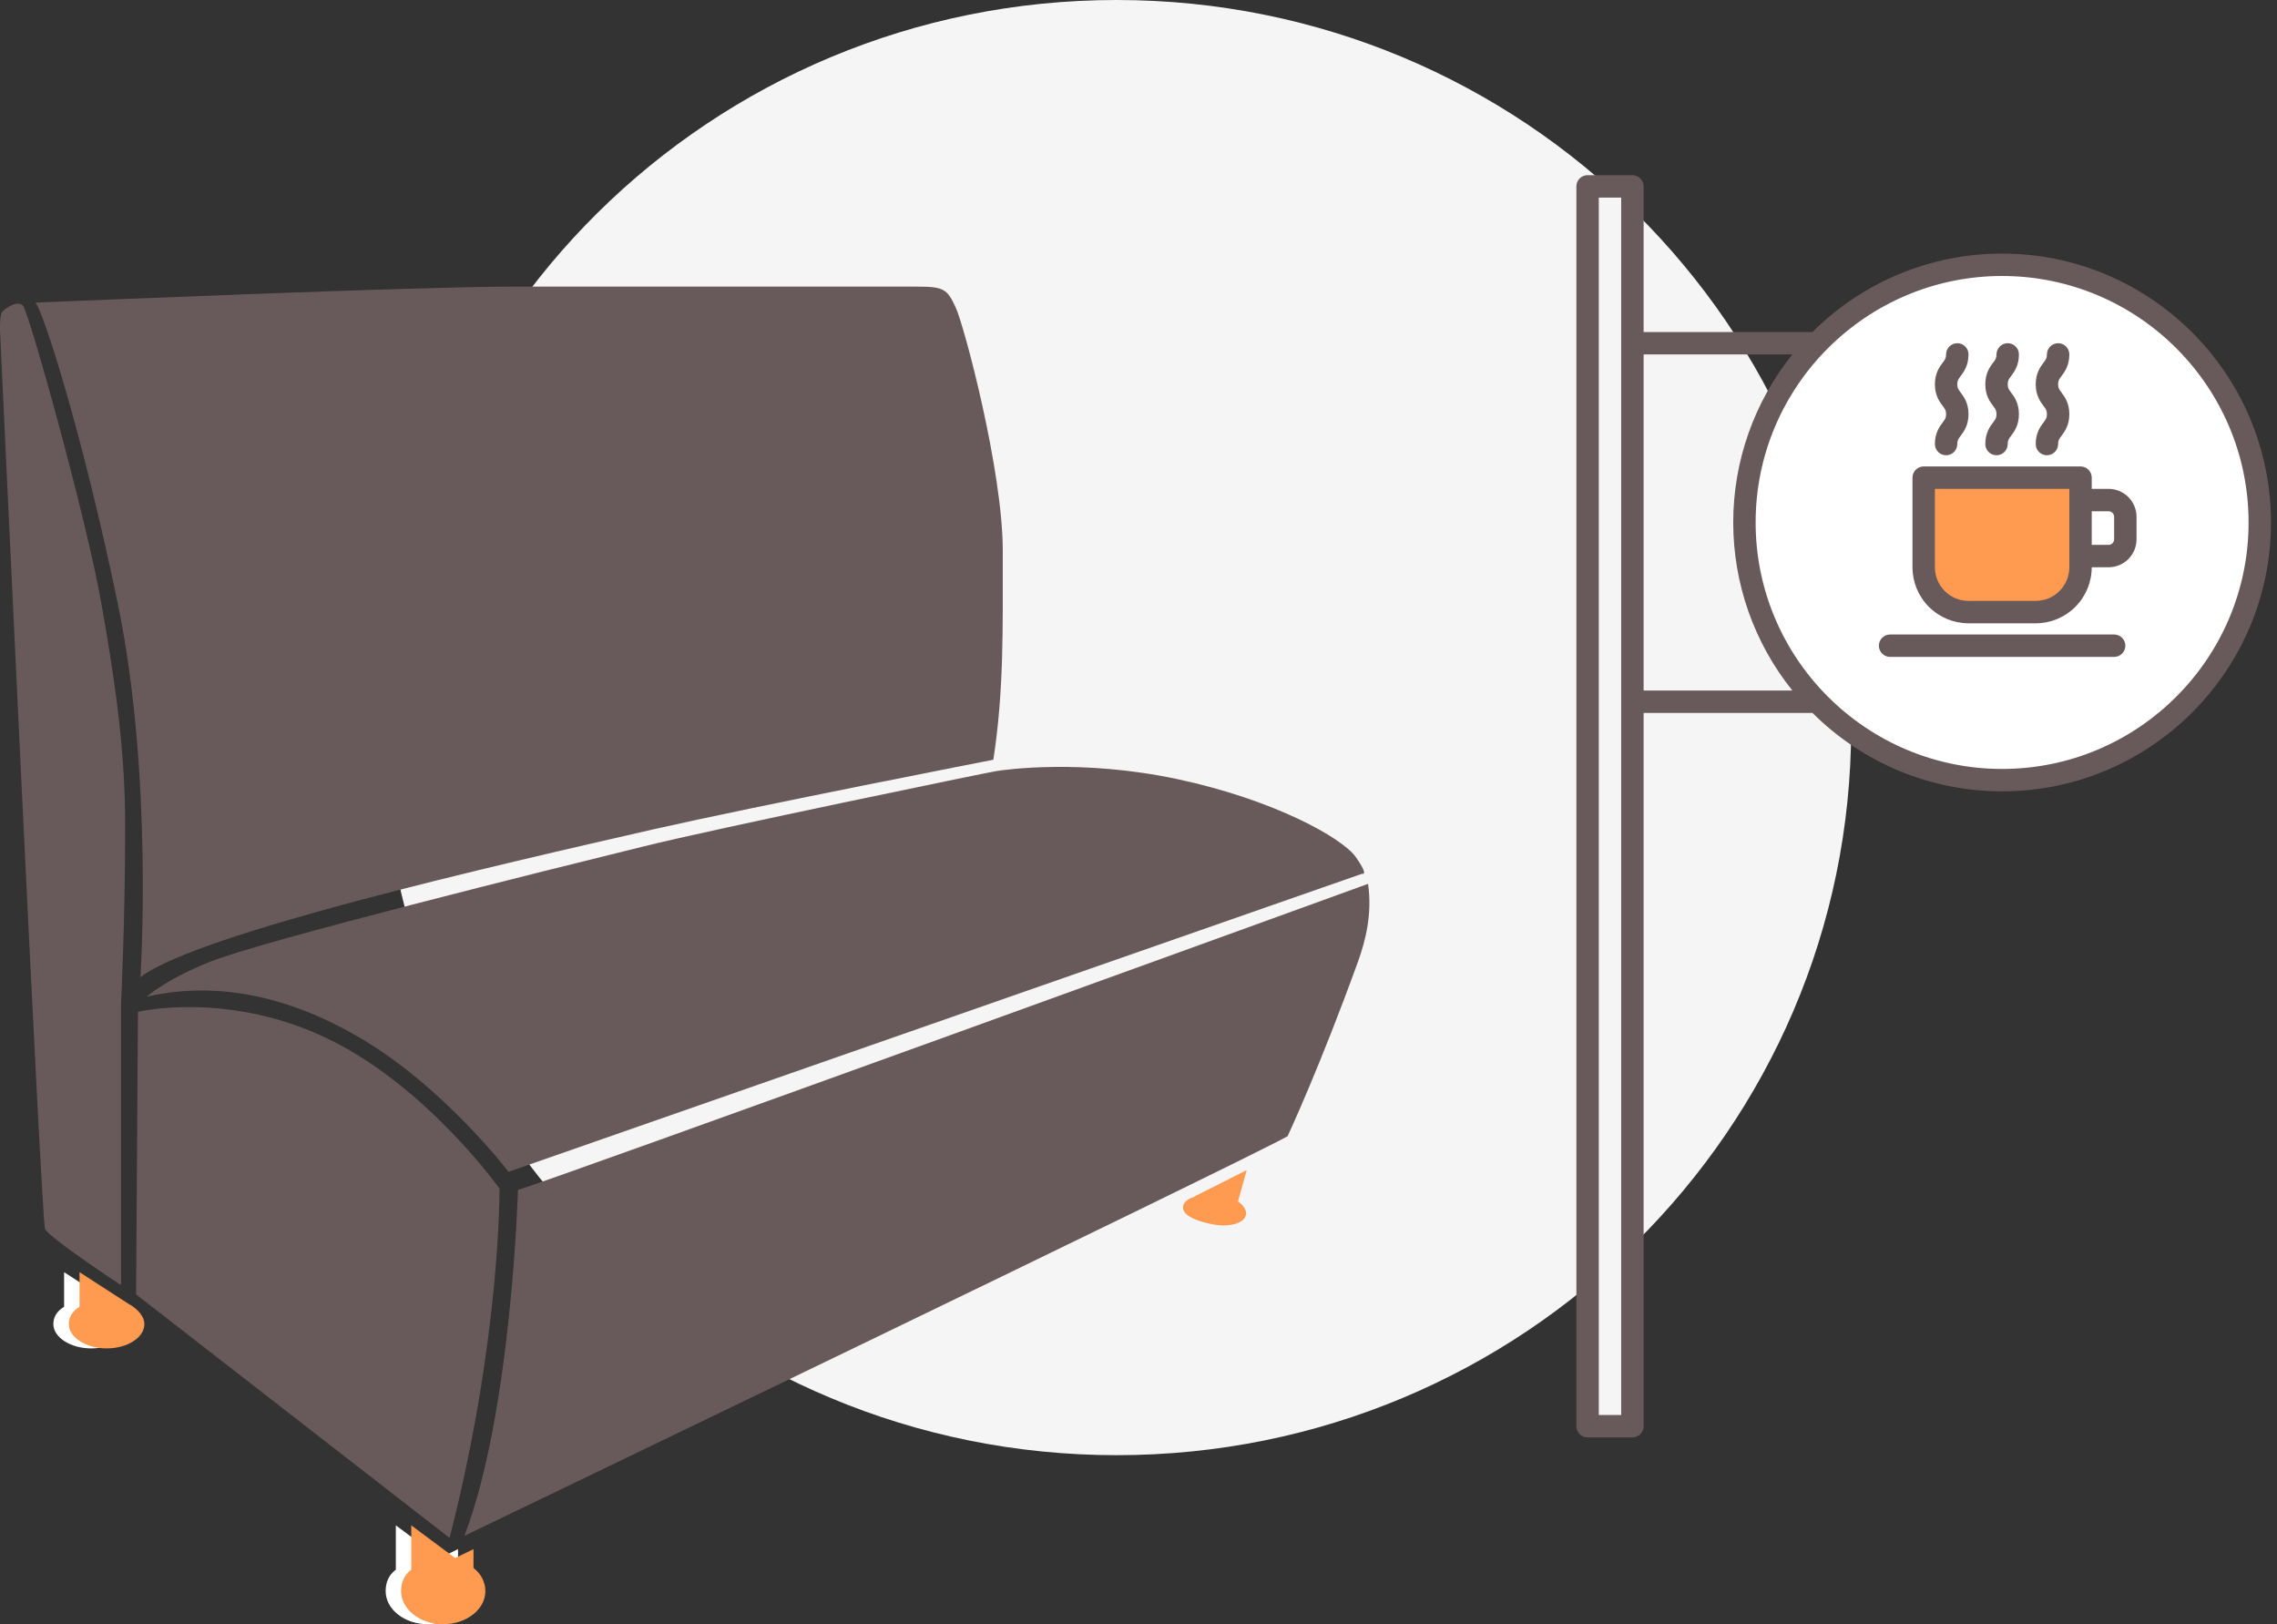 <svg width="143" height="102" viewBox="0 0 143 102" fill="none" xmlns="http://www.w3.org/2000/svg">
<rect x="0" y="0" width="143" height="102" fill="#333333" stroke="none"/>
<path d="M116.257 45.693C116.257 70.929 95.604 91.386 70.128 91.386C44.652 91.386 24 70.929 24 45.693C24 20.457 44.652 0 70.128 0C95.604 0 116.257 20.457 116.257 45.693Z" fill="#F5F5F5"/>
<g>
<path d="M2.225 19.003C5.611 18.871 26.114 18 32.257 18C41.408 18 55.873 18 57.59 18C59.306 18 59.484 18.167 60.016 19.301C60.549 20.435 62.976 29.567 62.976 34.58C62.976 39.594 63.047 43.414 62.384 47.711C62.384 47.711 47.575 50.6 41.041 52.08C31.227 54.324 12.37 58.621 8.819 61.367C8.819 61.367 9.648 48.773 7.398 37.911C5.149 27.048 2.675 19.456 2.225 19.003Z" fill="#685A5A"/>
<path d="M-5.15608e-05 20.722C-5.15608e-05 20.722 -0.024 19.731 0.142 19.576C0.391 19.325 1.089 18.836 1.444 19.194C1.799 19.552 5.386 32.372 6.357 37.851C7.327 43.306 7.86 47.401 7.86 51.853C7.86 57.941 7.6 63.038 7.6 63.038V79.153V80.705C7.6 80.705 3.161 77.792 2.829 77.183C2.604 76.777 -5.15608e-05 20.722 -5.15608e-05 20.722Z" fill="#685A5A"/>
<path d="M9.209 62.596C9.209 62.596 10.405 61.51 13.187 60.4C16.466 59.087 34.459 54.622 40.425 53.154C44.995 52.02 61.958 48.523 62.55 48.427C63.142 48.332 67.936 47.651 73.937 48.928C79.939 50.206 84.272 52.593 85.147 53.823C86.012 55.052 85.538 54.873 85.538 54.873L31.938 73.59C31.938 73.59 27.83 68.195 22.503 65.115C17.224 62.047 12.702 61.785 9.209 62.596Z" fill="#685A5A"/>
<path d="M8.665 63.539C8.665 63.539 14.465 62.167 20.834 65.354C26.93 68.398 31.369 74.641 31.369 74.641C31.369 74.641 31.452 84.047 28.233 96.581L8.547 81.29L8.665 63.539Z" fill="#685A5A"/>
<path d="M32.53 74.724C32.53 74.724 32.139 88.666 29.168 96.449C29.168 96.449 77.252 73.328 80.862 71.358C80.862 71.358 82.887 67.025 85.29 60.376C85.751 59.087 86.189 57.416 85.917 55.506C85.917 55.506 33.855 74.402 32.53 74.724Z" fill="#685A5A"/>
<path d="M29.512 99.923C29.512 101.069 28.328 102 26.86 102C25.404 102 24.22 101.069 24.22 99.923C24.22 99.41 24.386 98.932 24.859 98.574V95.793L27.618 97.846L28.766 97.285V98.467C29.239 98.837 29.512 99.35 29.512 99.923Z" fill="white"/>
<path d="M30.482 99.923C30.482 101.069 29.298 102 27.83 102C26.374 102 25.19 101.069 25.19 99.923C25.19 99.41 25.356 98.932 25.829 98.574V95.793L28.588 97.846L29.736 97.285V98.467C30.209 98.837 30.482 99.35 30.482 99.923Z" fill="#FF9A51"/>
<path d="M8.097 83.151C8.097 83.999 7.032 84.68 5.73 84.68C4.428 84.68 3.351 83.987 3.351 83.151C3.351 82.734 3.552 82.352 4.025 82.065V79.893L7.221 81.958V81.946C7.695 82.244 8.097 82.674 8.097 83.151Z" fill="white"/>
<path d="M9.067 83.151C9.067 83.999 8.002 84.68 6.7 84.68C5.398 84.68 4.321 83.987 4.321 83.151C4.321 82.734 4.522 82.352 4.995 82.065V79.893L8.191 81.958V81.946C8.665 82.244 9.067 82.674 9.067 83.151Z" fill="#FF9A51"/>
<path d="M78.246 76.3C78.14 76.837 77.169 77.1 76.08 76.873C74.991 76.646 74.198 76.276 74.305 75.739C74.352 75.488 74.6 75.285 74.967 75.178L75.121 75.082L78.294 73.483L77.749 75.452C78.104 75.703 78.306 76.013 78.246 76.3Z" fill="#FF9A51"/>
</g>
<path d="M125.736 48.993C134.673 48.993 141.919 41.748 141.919 32.811C141.919 23.874 134.673 16.629 125.736 16.629C116.799 16.629 109.554 23.874 109.554 32.811C109.554 41.748 116.799 48.993 125.736 48.993Z" fill="white"/>
<path d="M120.811 29.997H130.661V35.625C130.661 36.372 130.365 37.088 129.837 37.615C129.309 38.143 128.593 38.44 127.847 38.44H123.625C122.879 38.44 122.163 38.143 121.635 37.615C121.108 37.088 120.811 36.372 120.811 35.625V29.997Z" fill="#FF9A51"/>
<path d="M99.235 12.173H102.049V89.098H99.235V12.173Z" fill="#F5F5F5"/>
<path d="M125.736 15.925C123.525 15.924 121.334 16.358 119.291 17.204C117.247 18.049 115.39 19.289 113.826 20.853C113.809 20.852 113.792 20.85 113.775 20.85H103.222V11.704C103.222 11.517 103.147 11.338 103.015 11.206C102.883 11.074 102.705 11 102.518 11H99.704C99.517 11 99.338 11.074 99.206 11.206C99.074 11.338 99 11.517 99 11.704V89.567C99 89.754 99.074 89.932 99.206 90.064C99.338 90.196 99.517 90.27 99.704 90.27H102.518C102.705 90.27 102.883 90.196 103.015 90.064C103.147 89.932 103.222 89.754 103.222 89.567V44.772H113.775C113.792 44.772 113.809 44.77 113.826 44.769C115.39 46.333 117.247 47.573 119.291 48.419C121.334 49.264 123.525 49.699 125.736 49.697C135.047 49.697 142.622 42.122 142.622 32.811C142.622 23.5 135.047 15.925 125.736 15.925ZM101.814 88.863H100.407V12.407H101.814V88.863ZM103.222 43.365V22.257H112.565C110.161 25.249 108.85 28.973 108.85 32.811C108.85 36.65 110.161 40.373 112.565 43.365H103.222ZM125.736 48.29C117.201 48.29 110.257 41.346 110.257 32.811C110.257 24.276 117.201 17.332 125.736 17.332C134.272 17.332 141.215 24.276 141.215 32.811C141.215 41.346 134.272 48.29 125.736 48.29Z" fill="#685A5A"/>
<path d="M132.42 30.7H131.365V29.997C131.365 29.81 131.291 29.631 131.159 29.499C131.027 29.367 130.848 29.293 130.661 29.293H120.811C120.624 29.293 120.445 29.367 120.313 29.499C120.182 29.631 120.107 29.81 120.107 29.997V35.625C120.108 36.558 120.479 37.452 121.139 38.112C121.798 38.772 122.693 39.142 123.625 39.143H127.847C128.78 39.142 129.674 38.772 130.333 38.112C130.993 37.452 131.364 36.558 131.365 35.625H132.42C132.887 35.625 133.334 35.44 133.663 35.11C133.993 34.78 134.179 34.333 134.179 33.866V32.459C134.179 31.993 133.993 31.546 133.663 31.216C133.334 30.886 132.887 30.701 132.42 30.7ZM129.958 35.625C129.957 36.185 129.734 36.721 129.339 37.117C128.943 37.513 128.406 37.735 127.847 37.736H123.625C123.066 37.735 122.529 37.513 122.134 37.117C121.738 36.721 121.515 36.185 121.515 35.625V30.7H129.958V35.625ZM132.772 33.866C132.772 33.96 132.735 34.049 132.669 34.115C132.603 34.181 132.513 34.218 132.42 34.218H131.365V32.108H132.42C132.513 32.108 132.603 32.145 132.669 32.211C132.735 32.276 132.772 32.366 132.772 32.459V33.866Z" fill="#685A5A"/>
<path d="M124.681 27.886C124.681 28.073 124.755 28.252 124.887 28.384C125.019 28.515 125.198 28.59 125.384 28.59C125.571 28.59 125.75 28.515 125.882 28.384C126.014 28.252 126.088 28.073 126.088 27.886C126.088 27.652 126.15 27.569 126.299 27.37C126.495 27.109 126.792 26.713 126.792 26.01C126.792 25.306 126.495 24.911 126.299 24.65C126.15 24.451 126.088 24.368 126.088 24.134C126.088 23.899 126.15 23.817 126.299 23.618C126.495 23.356 126.792 22.961 126.792 22.257C126.792 22.071 126.718 21.892 126.586 21.76C126.454 21.628 126.275 21.554 126.088 21.554C125.901 21.554 125.723 21.628 125.591 21.76C125.459 21.892 125.384 22.071 125.384 22.257C125.384 22.492 125.323 22.574 125.173 22.773C124.977 23.035 124.681 23.43 124.681 24.134C124.681 24.837 124.977 25.233 125.173 25.494C125.323 25.693 125.384 25.775 125.384 26.01C125.384 26.244 125.323 26.326 125.173 26.526C124.977 26.787 124.681 27.182 124.681 27.886Z" fill="#685A5A"/>
<path d="M121.515 27.886C121.515 28.073 121.589 28.252 121.721 28.384C121.853 28.515 122.032 28.59 122.218 28.59C122.405 28.59 122.584 28.515 122.716 28.384C122.848 28.252 122.922 28.073 122.922 27.886C122.922 27.652 122.983 27.569 123.133 27.37C123.329 27.109 123.625 26.713 123.625 26.01C123.625 25.306 123.329 24.911 123.133 24.65C122.983 24.451 122.922 24.368 122.922 24.134C122.922 23.899 122.983 23.817 123.133 23.618C123.329 23.356 123.625 22.961 123.625 22.257C123.625 22.071 123.551 21.892 123.419 21.76C123.287 21.628 123.108 21.554 122.922 21.554C122.735 21.554 122.556 21.628 122.424 21.76C122.292 21.892 122.218 22.071 122.218 22.257C122.218 22.492 122.157 22.574 122.007 22.773C121.811 23.035 121.515 23.43 121.515 24.134C121.515 24.837 121.811 25.233 122.007 25.494C122.157 25.693 122.218 25.775 122.218 26.01C122.218 26.244 122.157 26.326 122.007 26.526C121.811 26.787 121.515 27.182 121.515 27.886Z" fill="#685A5A"/>
<path d="M127.847 27.886C127.847 28.073 127.921 28.252 128.053 28.384C128.185 28.515 128.364 28.59 128.551 28.59C128.737 28.59 128.916 28.515 129.048 28.384C129.18 28.252 129.254 28.073 129.254 27.886C129.254 27.652 129.316 27.569 129.465 27.37C129.661 27.109 129.958 26.713 129.958 26.01C129.958 25.306 129.661 24.911 129.465 24.65C129.316 24.451 129.254 24.368 129.254 24.134C129.254 23.899 129.316 23.817 129.465 23.618C129.661 23.356 129.958 22.961 129.958 22.257C129.958 22.071 129.884 21.892 129.752 21.76C129.62 21.628 129.441 21.554 129.254 21.554C129.067 21.554 128.889 21.628 128.757 21.76C128.625 21.892 128.551 22.071 128.551 22.257C128.551 22.492 128.489 22.574 128.339 22.773C128.143 23.035 127.847 23.43 127.847 24.134C127.847 24.837 128.143 25.233 128.339 25.494C128.489 25.693 128.551 25.775 128.551 26.01C128.551 26.244 128.489 26.326 128.339 26.526C128.143 26.787 127.847 27.182 127.847 27.886Z" fill="#685A5A"/>
<path d="M132.772 39.847H118.7C118.514 39.847 118.335 39.921 118.203 40.053C118.071 40.185 117.997 40.364 117.997 40.55C117.997 40.737 118.071 40.916 118.203 41.048C118.335 41.18 118.514 41.254 118.7 41.254H132.772C132.959 41.254 133.138 41.18 133.27 41.048C133.402 40.916 133.476 40.737 133.476 40.55C133.476 40.364 133.402 40.185 133.27 40.053C133.138 39.921 132.959 39.847 132.772 39.847Z" fill="#685A5A"/>
<defs>
<clipPath id="clip0">
<rect width="86" height="84" fill="white" transform="translate(0 18)"/>
</clipPath>
</defs>
</svg>
